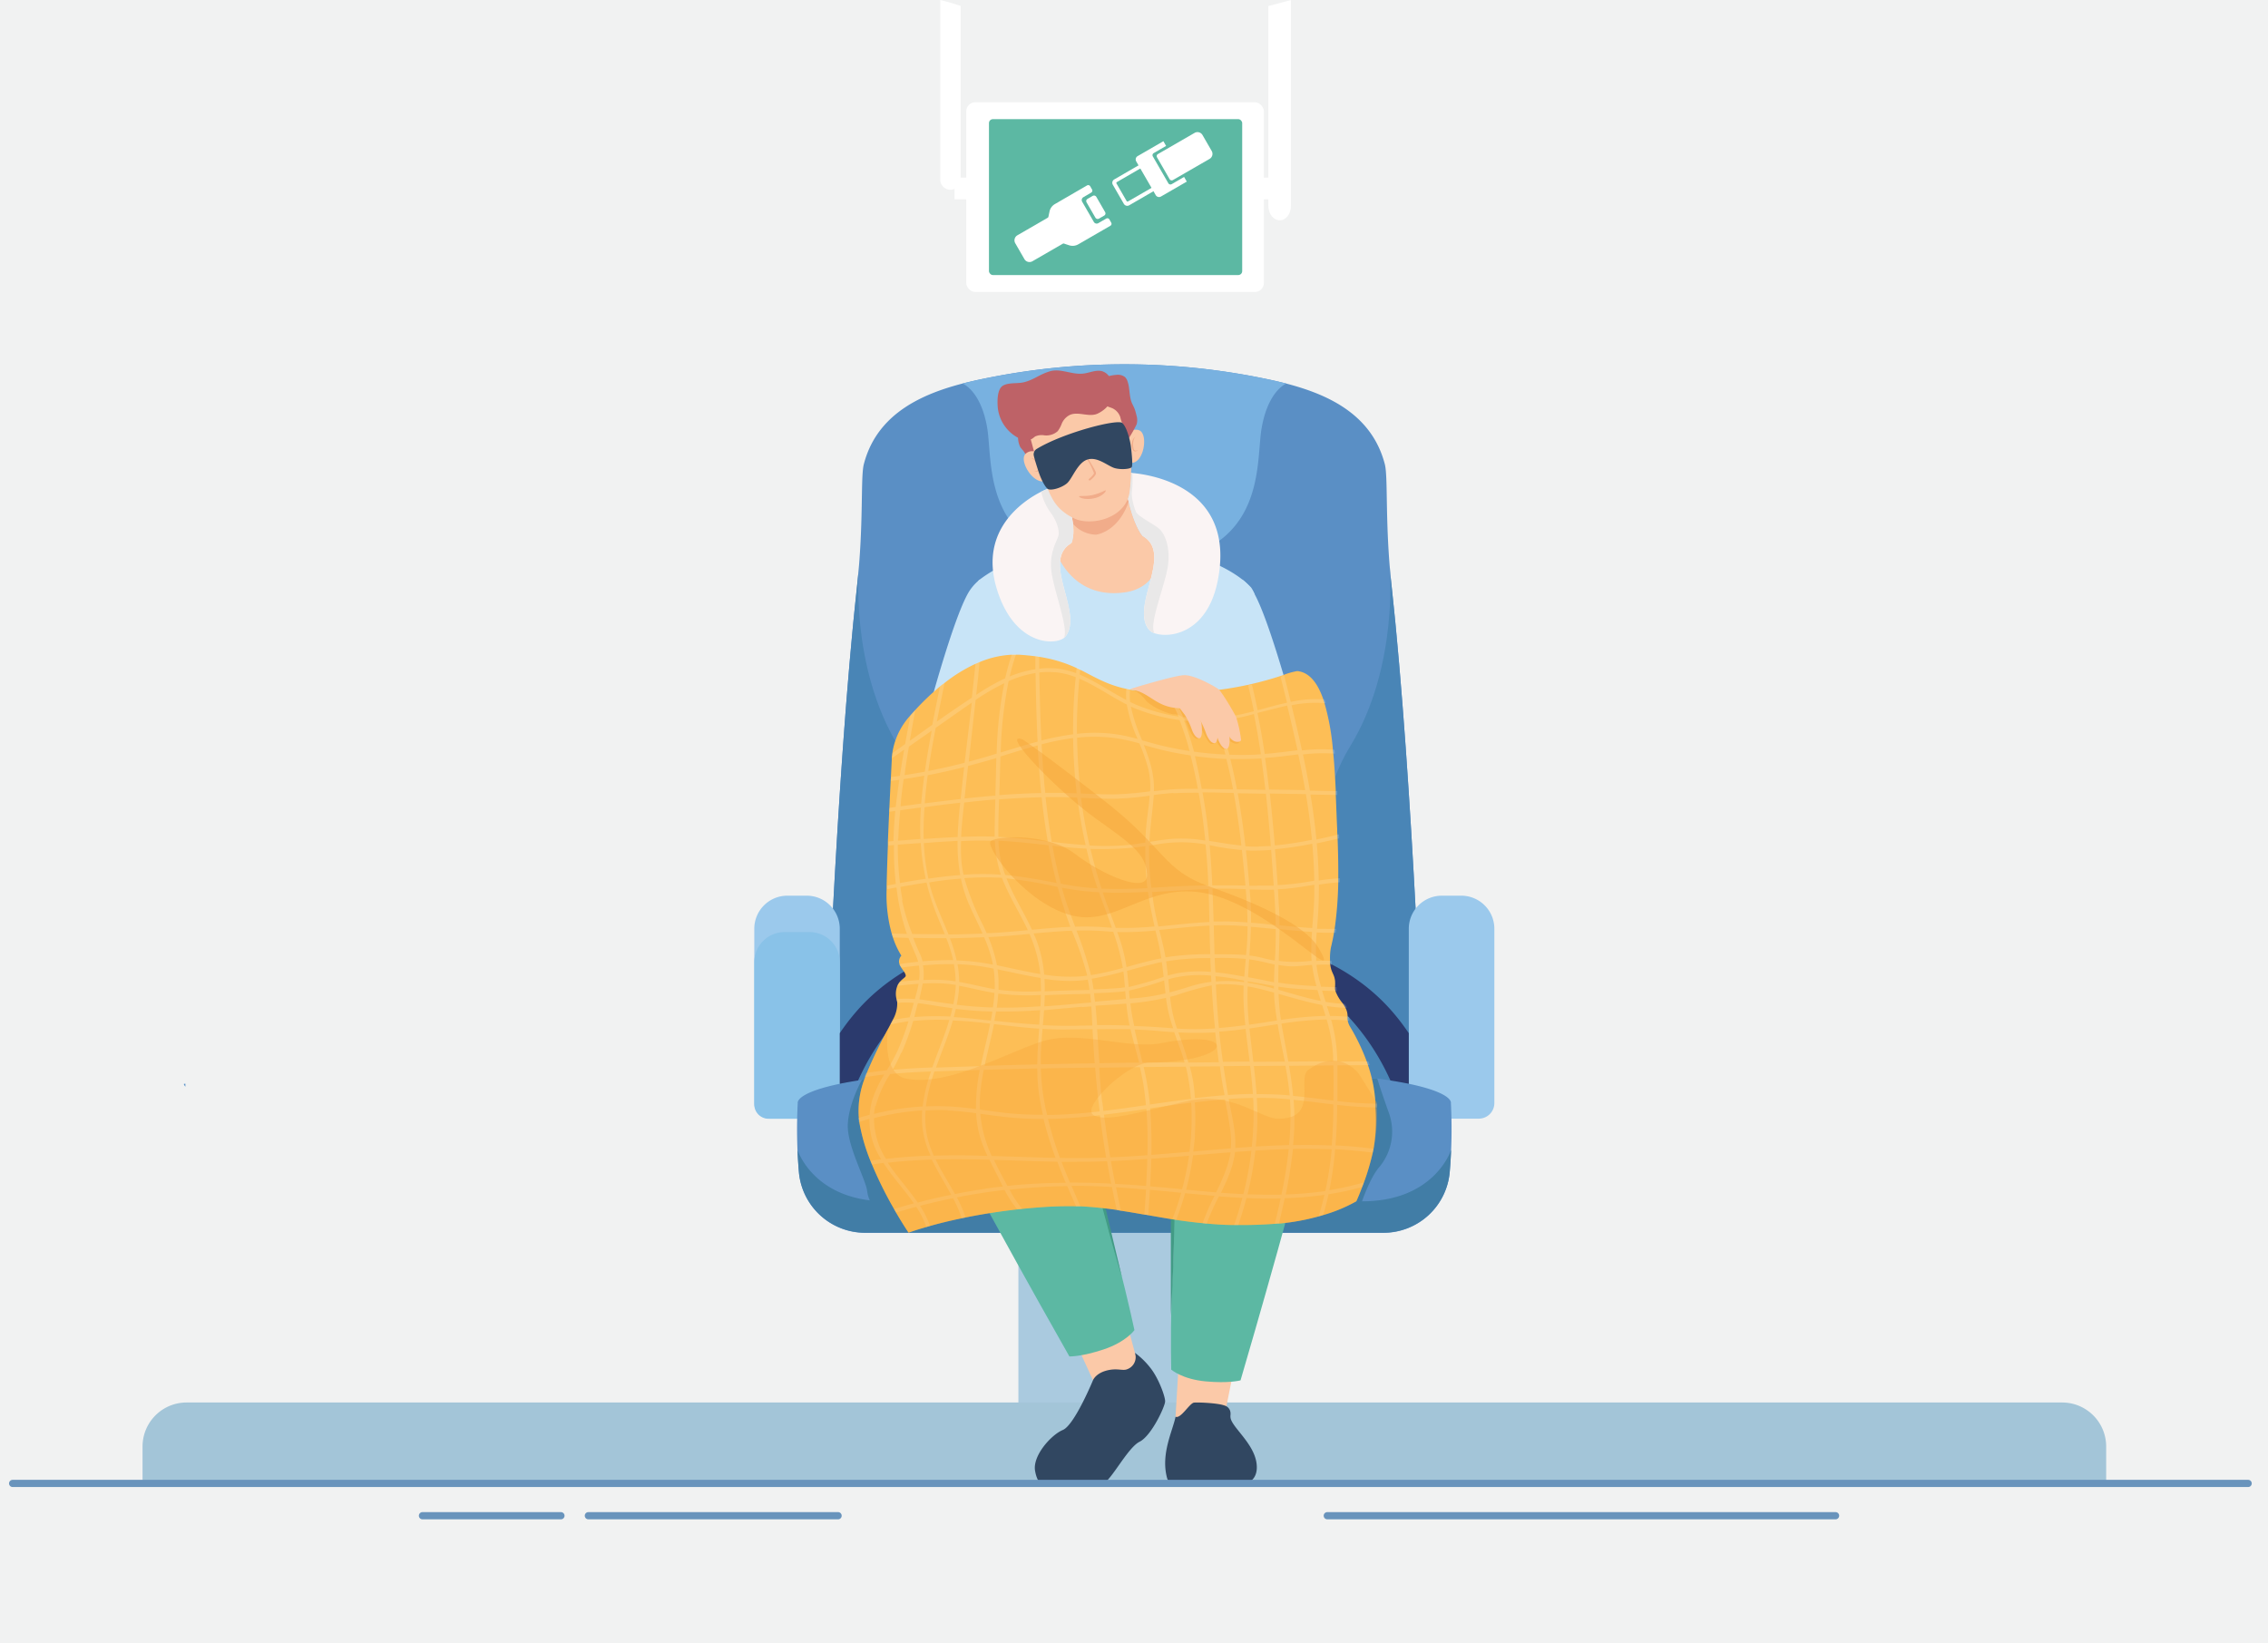 <svg xmlns="http://www.w3.org/2000/svg" viewBox="0 0 628 455"><defs><style>.cls-1{fill:#f1f2f2;}.cls-2{fill:#aacadf;}.cls-3{fill:#a3c5d8;}.cls-4{fill:#5a8fc5;}.cls-5{fill:#4985b6;}.cls-6{fill:#9bc9ec;}.cls-7{fill:#89c2e8;}.cls-8{fill:#417da6;}.cls-9{fill:#78b1e0;}.cls-10{fill:#fbc9a8;}.cls-11{fill:#314761;}.cls-12{fill:#506480;}.cls-13{fill:#5cb8a3;}.cls-14{fill:#f1ac8a;}.cls-15{fill:#c8e4f7;}.cls-16,.cls-26{fill:#fff;}.cls-17{fill:#9da8ba;}.cls-18{fill:#429b85;}.cls-19{fill:#2b3a6d;}.cls-20{fill:#d4d8dd;}.cls-21{fill:#faf4f4;}.cls-22{fill:#e9e8e8;}.cls-23{fill:#be6267;}.cls-24{fill:#fdbe56;}.cls-25,.cls-27{fill:#f4a134;}.cls-25{opacity:0.4;}.cls-26{opacity:0.15;}.cls-27{opacity:0.3;}.cls-28{fill:none;stroke:#6994bc;stroke-linecap:round;stroke-miterlimit:10;stroke-width:2px;}</style></defs><g id="Layer_2" data-name="Layer 2"><g id="Layer_1-2" data-name="Layer 1"><rect class="cls-1" width="628" height="455"/><rect class="cls-2" x="281.99" y="335.13" width="57.82" height="64.41"/><path class="cls-3" d="M51.66,388.33H571a12.19,12.19,0,0,1,12.19,12.19v10.22a0,0,0,0,1,0,0H39.47a0,0,0,0,1,0,0V400.52A12.19,12.19,0,0,1,51.66,388.33Z"/><path class="cls-4" d="M385.29,161.89c-1.83-16.77-.89-29.72-1.84-33.36-4.41-17-21.81-21.5-35.6-24.16a192.38,192.38,0,0,0-73.06,0c-13.79,2.66-31.2,7.2-35.6,24.16-.95,3.64,0,16.59-1.84,33.36-6.06,55.28-8.93,139.6-8.93,139.6H394.21S391.34,217.17,385.29,161.89Z"/><path class="cls-5" d="M262.32,301.49h-33.9s2.87-84.32,8.93-139.6c.2-1.85.36-3.66.5-5.4h0s-2.7,28,11,50.28C261.91,227.94,263.43,275,262.32,301.49Z"/><path class="cls-5" d="M360.31,301.49h33.9s-2.87-84.32-8.92-139.6c-.21-1.85-.37-3.66-.51-5.4h0s2.7,28-11,50.28C360.72,227.94,359.2,275,360.31,301.49Z"/><path class="cls-6" d="M218,248h5.37a9.16,9.16,0,0,1,9.16,9.16v48.27a4.31,4.31,0,0,1-4.31,4.31H213.17a4.31,4.31,0,0,1-4.31-4.31V257.17A9.16,9.16,0,0,1,218,248Z"/><path class="cls-6" d="M399.25,248h5.37a9.16,9.16,0,0,1,9.16,9.16v48.27a4.31,4.31,0,0,1-4.31,4.31H394.4a4.31,4.31,0,0,1-4.31-4.31V257.17A9.16,9.16,0,0,1,399.25,248Z"/><path class="cls-7" d="M217.24,258.08h6.93a8.38,8.38,0,0,1,8.38,8.38v39.36a3.94,3.94,0,0,1-3.94,3.94H212.8a3.94,3.94,0,0,1-3.94-3.94V266.45A8.38,8.38,0,0,1,217.24,258.08Z"/><path class="cls-6" d="M51.31,300.07v.82l-.42-.73Z"/><path class="cls-4" d="M51.31,300.07v.82l-.42-.73Z"/><path class="cls-4" d="M401.75,305.45S405,295.4,311.32,295.4s-90.43,10.05-90.43,10.05a139.71,139.71,0,0,0,.31,19,18.43,18.43,0,0,0,18.36,16.91H383.07a18.43,18.43,0,0,0,18.36-16.91A139.57,139.57,0,0,0,401.75,305.45Z"/><path class="cls-8" d="M238.65,299s-3.77,6.68-3.9,12.57,5,15,5.38,18.31a8.53,8.53,0,0,0,2.69,5.2h9.42s119.23-.54,119.9,0,5-2.44,5-2.44,2.25-6.72,4.94-9.68a15.34,15.34,0,0,0,2.56-14.64c-2-5.54-3.29-9.7-3.29-9.7S267.35,293,238.65,299Z"/><path class="cls-8" d="M377.16,332.63c-20.19,0-49.6-4.85-65.84-4.85s-45.66,4.85-65.85,4.85c-19.55,0-24.36-13.38-24.64-14.22.09,2.12.22,4.12.38,6a18.41,18.41,0,0,0,18.35,16.9H383.07a18.43,18.43,0,0,0,18.36-16.9c.16-1.9.29-3.9.37-6C401.52,319.25,396.71,332.63,377.16,332.63Z"/><path class="cls-9" d="M356.18,106.21s-5,1.87-6.83,12.27,2.17,38-38,38-36.24-27.59-38-38-6.82-12.27-6.82-12.27c2.83-.74,5.65-1.32,8.33-1.84a192.38,192.38,0,0,1,73.06,0C350.53,104.89,353.35,105.47,356.18,106.21Z"/><path class="cls-10" d="M342.81,373.26,339,392.31s-7.41,3.27-13.5,0l1.32-22.11"/><path class="cls-11" d="M325.14,410.74h19.78s3.7-.65,3-5.67c-.79-5.5-6.82-9.91-7.19-12.51a2.81,2.81,0,0,1,0-.82v-.28a2.28,2.28,0,0,0-1.71-2.31c-1.89-.68-7.15-.9-8.38-.79s-3.67,4.55-5.13,3.92c-.86,4.08-4.16,10.36-2.34,17A2,2,0,0,0,325.14,410.74Z"/><path class="cls-10" d="M295.36,366.23l8.07,17.66s6.94.11,12.11-4.5l-5.33-19.84"/><path class="cls-12" d="M362.23,289.94s-1.75,8.69-16.38,9.77a59.68,59.68,0,0,1-10.5-.4c-.61,2.36-2.3,4.61-6.6,4.34-4.48-.27-9.69-2.62-13.58-4.74a12.05,12.05,0,0,0-11.5,0c-3.89,2.12-9.12,4.47-13.59,4.74a8,8,0,0,1-2.9-.28,5.26,5.26,0,0,1-3.7-4.06,59.52,59.52,0,0,1-10.48.4c-14.63-1.08-16.38-9.77-16.38-9.77.69-14.91,19.88-34.82,19.88-34.82,5.36-5.57,25-5.41,32.92-5.11,7.88-.3,27.56-.46,32.92,5.11C342.34,255.12,361.54,275,362.23,289.94Z"/><path class="cls-13" d="M314.12,368.29s-2.29,3.27-8.57,5.36c-6.05,2-9.22,1.93-9.44,1.93-3.13-5.51-12-21.2-21.33-38.24-7.31-13.36-14.9-27.55-20.22-38.31-11.32-22.91,10.06-40.78,10.06-40.78,17.79-5.26,21.8,10.62,27.88,26.48,3.36,8.78,11.82,46.8,15.38,58.69C310.5,352.14,313,363.07,314.12,368.29Z"/><path class="cls-13" d="M324.3,379.22s3,2.66,9.57,3.27c6.35.58,9.42-.24,9.63-.29,3.18-10.84,16.74-57.43,22.91-84,5.77-24.89-19.13-37.39-19.13-37.39-18.53-1-18.79,15.33-21.08,32.16-1.26,9.32-.78,48.26-1.53,60.65C324.12,362.68,324.21,373.88,324.3,379.22Z"/><path class="cls-10" d="M329.8,154.07a25.77,25.77,0,0,1-22.13,13.62,28,28,0,0,1-22.55-13.61s9-2.52,11.54-4.16c.59-.38.55-2.62.33-5-.28-3.07-.87-6.39-.87-6.39l15.41-4.24s.36,2,1,4.62c.83,3.29,2.16,7.48,3.84,9.44a36.54,36.54,0,0,0,4.94,2.76A58.83,58.83,0,0,0,329.8,154.07Z"/><path class="cls-14" d="M312.54,138.89c-3,8.58-9.07,9.15-9.07,9.15A8.67,8.67,0,0,1,297,144.9c-.28-3.07-.87-6.39-.87-6.39l15.41-4.24S311.89,136.3,312.54,138.89Z"/><path class="cls-15" d="M344.37,255.46c-13.8,0-31.23,3.43-42.51.73-10.64,1.73-17.35-.08-23.22-.33-6.09,2.49-1.56-23.42-2.21-32.61q-.07-1-.15-2.13c-.32-4.25-.75-9.34-1.22-14.75-.5-5.89-1.06-12.17-1.62-18.16-1.11-12-2.17-23-2.6-27.35l.47-.41a36.1,36.1,0,0,1,10-5.31l.19-.06.31-.11.23-.08.17-.06.13,0,.08,0c3.18-1,6.59-2.1,9.64-2.94,0,0,4,14,19,12.18,11.26-1.33,10.32-12.93,10.32-12.93s5.35,1.33,12,3.75a.31.31,0,0,1,.11,0l1.76.66c2.72,1.11,7.84,3.52,11.21,7.16a10.18,10.18,0,0,1,.89,1.68c-.27,4-1.58,11.6-2.24,21.63-.54,8.38-1.11,17.38-1.53,24.56-.05.86-.1,1.69-.14,2.49-.09,1.56,0,3.31-.16,5.19C341.94,235.47,347.87,248.8,344.37,255.46Z"/><path class="cls-10" d="M355.58,189.89s3.11,13.6,6.43,24.1c1.95,6.16-12.42,20.43-16.91,9.18a109,109,0,0,1-5.58-19.38S354.05,191.56,355.58,189.89Z"/><path class="cls-15" d="M255.92,201.19s4.61,6.05,18.51,6.66c1,0,5,.54,7.42.06,3.24-6.26,6-18.76,8.23-29.27-2.54-8.19-17.45-14.92-18.77-18.18-.16.13-.32.26-.47.4a13.24,13.24,0,0,0-2.93,3.65C263.21,173.15,255.92,201.19,255.92,201.19Z"/><path class="cls-15" d="M359.4,201.19s-4.61,6.05-18.51,6.66c-1,0-5,.54-7.42.06-3.24-6.26-6.05-18.76-8.23-29.27,2.54-8.19,17.45-14.92,18.76-18.18.16.13.33.26.48.4a13,13,0,0,1,2.92,3.65C352.11,173.15,359.4,201.19,359.4,201.19Z"/><path class="cls-16" d="M262.45,182c.16-.52.3-1.08.43-1.71C262.73,180.9,262.6,181.47,262.45,182Z"/><path class="cls-17" d="M332.24,210.71s.57,8.55-9.73,12.42-22.57,3.51-29.21,8-9.9,13.44-9.9,13.44S290.48,236,301.26,234,331.42,228.12,332.24,210.71Z"/><path class="cls-18" d="M286.6,271.68a34.56,34.56,0,0,1,1.73,3.26c1,2.12,2.36,5.19,3.76,9,.71,1.88,1.45,3.93,2.18,6.12s1.52,4.48,2.23,6.89c1.48,4.81,2.86,10,4.2,15.18s2.53,10.41,3.72,15.29,2.25,9.44,3.18,13.35l3.1,13s-1.58-5.12-3.7-12.87c-1-3.88-2.28-8.4-3.49-13.27l-3.85-15.25c-1.29-5.2-2.61-10.38-4-15.18s-2.77-9.29-4.08-13.08-2.48-6.93-3.4-9.08S286.6,271.68,286.6,271.68Z"/><path class="cls-18" d="M328.89,278.88s-.34,1.3-.73,3.61-.83,5.62-1.23,9.61-.71,8.66-1,13.67-.4,10.35-.46,15.7-.18,10.71-.26,15.73-.24,9.7-.36,13.72c-.28,8-.65,13.37-.65,13.37s0-5.35,0-13.38c0-4,0-8.71,0-13.72s.08-10.38.12-15.74.27-10.72.6-15.74c.15-2.51.38-4.93.6-7.22s.46-4.46.72-6.46c.5-4,1.12-7.29,1.61-9.58S328.89,278.88,328.89,278.88Z"/><path class="cls-19" d="M310.71,258.08v1.74s-52.79-5.6-73.1,39.34c-1.89.3-3.58.61-5.08.91v-14a60.73,60.73,0,0,1,4.14-5.47c12.22-14.44,30.47-20.47,49.28-22.51C293.78,257.23,310.71,258.08,310.71,258.08Z"/><path class="cls-19" d="M311.9,258.08v1.74s52.79-5.6,73.1,39.34c1.89.3,3.58.61,5.08.91v-14a62.4,62.4,0,0,0-4.13-5.47c-12.22-14.44-30.48-20.47-49.29-22.51C328.83,257.23,311.9,258.08,311.9,258.08Z"/><rect class="cls-20" x="304.58" y="257.46" width="13.46" height="2.67" rx="0.56"/><path class="cls-21" d="M295,176.27a2.1,2.1,0,0,1-.49.44c-3,2.1-13.91,1.64-18.55-13.8-4.89-16.3,7.55-24.34,12.33-26.76,1.1-.55,1.79-.81,1.79-.81s5.67,2.43,6.74,7.89c1,5.11-.16,7.16-.16,7.16C288.11,155.37,300.2,169.68,295,176.27Z"/><path class="cls-22" d="M295,176.27a2.1,2.1,0,0,1-.49.44c1.61-2.25-2.7-13-3.38-18.54s1.82-8.67,2-10.13-.6-4.07-2.41-6.36a16.34,16.34,0,0,1-2.44-5.53c1.1-.55,1.79-.81,1.79-.81s5.67,2.43,6.74,7.89c1,5.11-.16,7.16-.16,7.16C288.11,155.37,300.2,169.68,295,176.27Z"/><path class="cls-21" d="M337.14,161c-2.95,14.42-13.32,15.8-17.5,14.32a3.35,3.35,0,0,1-1.53-1c-5.19-6.59,6.89-20.91-1.67-25.88,0,0-2.27-2.24-4.12-10.42,1.18-5.45.61-7.05.61-7.05l.59,0C317.72,131.33,342.58,134.4,337.14,161Z"/><path class="cls-22" d="M323.29,157.29c-.94,5.38-5.15,15.49-3.65,18a3.35,3.35,0,0,1-1.53-1c-5.19-6.59,6.89-20.91-1.67-25.88,0,0-2.27-2.24-4.12-10.42,1.18-5.45.61-7.05.61-7.05l.59,0a26.63,26.63,0,0,1-.07,5c-.31,1.61.53,4.4,1.06,5.71s4.61,3.23,6.37,4.68S324.24,151.91,323.29,157.29Z"/><path class="cls-23" d="M282,120.1a5.87,5.87,0,0,0,.49,3.65c.31.5.76.89,1.08,1.37a5.46,5.46,0,0,0,.73,1,3,3,0,0,0,1.22.55.33.33,0,0,0,.29,0,.46.46,0,0,0,.12-.23c.2-.77.89-1.46.71-2.23a14.56,14.56,0,0,0-.3-2.68c-.89-1.18-1.42-1.19-2.46-2.23"/><path class="cls-10" d="M313.13,114.57a39.66,39.66,0,0,1,.28,6.35c-.16,3.53,0,10.67-.64,15.32-1,7.31-10.7,9.59-15.45,7.25-6.11-3-6.55-7.18-8.54-11.22s-2.61-8.72-4.53-14.45c-1.46-4.36,1.86-11.84,11.19-13.23C304,103.31,312.22,106.64,313.13,114.57Z"/><path class="cls-10" d="M288.86,127.15a3.53,3.53,0,0,0-2.19-2.08,2.65,2.65,0,0,0-2.79.69c-1.68,2,2.21,8.23,5.27,7.46C290.93,132.77,289.64,129,288.86,127.15Z"/><path class="cls-14" d="M285.61,126.87a.93.93,0,0,1,.23,0,2,2,0,0,1,.57.28,2.77,2.77,0,0,1,.64.64,3.66,3.66,0,0,1,.48.92,3,3,0,0,1,.21,1,1.08,1.08,0,0,1-.11.5.66.66,0,0,1-.35.33,1,1,0,0,1-.65,0,1,1,0,0,1-.22-.08h.23a1,1,0,0,0,.55-.12.61.61,0,0,0,.24-.64,4.1,4.1,0,0,0-.24-.91,4.17,4.17,0,0,0-.92-1.51A2.34,2.34,0,0,0,285.61,126.87Z"/><path class="cls-10" d="M311.53,122.45a3.57,3.57,0,0,1,1.18-2.79,2.67,2.67,0,0,1,2.84-.47c2.34,1.17,1.25,8.43-1.87,8.94C311.87,128.42,311.56,124.49,311.53,122.45Z"/><path class="cls-14" d="M314.4,120.89a2.5,2.5,0,0,0-.42.71,4.35,4.35,0,0,0-.23,1.76,3.7,3.7,0,0,0,.14.92c.08.28.25.48.47.5a1,1,0,0,0,.56-.11,1,1,0,0,0,.2-.1.84.84,0,0,1-.17.16,1,1,0,0,1-.6.25.66.66,0,0,1-.45-.16,1.07,1.07,0,0,1-.31-.42,3.26,3.26,0,0,1-.21-1,3.88,3.88,0,0,1,.08-1,2.59,2.59,0,0,1,.33-.84,2.22,2.22,0,0,1,.41-.49A.79.79,0,0,1,314.4,120.89Z"/><path class="cls-23" d="M305,109.08a3.21,3.21,0,0,0,1.63,3.42c.42.21.9.33,1.34.52a4.14,4.14,0,0,1,2.24,2.5,8.06,8.06,0,0,0,.51,1.6,19.8,19.8,0,0,1,.93,1.84,11.7,11.7,0,0,1,.87,2.44,37.3,37.3,0,0,0,2.2-3.89,4.29,4.29,0,0,0-.05-2.53,13,13,0,0,0-.52-1.82c-.23-.59-.56-1.13-.79-1.71-.73-1.85-.49-4-1.14-5.82a2.89,2.89,0,0,0-.71-1.22,3.22,3.22,0,0,0-2.43-.61,10,10,0,0,0-2.48.48"/><path class="cls-14" d="M301.76,133a.21.21,0,0,0,.13,0c.37-.31,1.59-1.34,1.58-2s-1.89-3.49-2.44-4.38c-.08-.13-.18-.27-.26-.22s-.07.19,0,.32a21.62,21.62,0,0,1,2.14,4.28c0,.3-.71,1.07-1.38,1.61a.27.27,0,0,0,0,.39A.27.27,0,0,0,301.76,133Z"/><path class="cls-14" d="M306,135.78a15.2,15.2,0,0,1-3.55,1.31c-1.71.36-3.52.18-3.63.32-.23.29,1.6,1.18,4.34.51C305.53,137.35,306.63,135.66,306,135.78Z"/><path class="cls-24" d="M380.33,318.11c-.08.34-.15.7-.23,1.05a66.56,66.56,0,0,1-2.44,8.26c-.15.42-.32.84-.49,1.26-.48,1.28-1,2.6-1.61,3.94a42.13,42.13,0,0,1-9.16,3.81c-.4.13-.82.25-1.24.36a61,61,0,0,1-11,2l-.46,0-.67.06c-3.64.27-7,.37-10.13.34h-1.14c-2.68,0-5.2-.19-7.6-.4-.38,0-.75-.06-1.12-.11-2.57-.24-5-.56-7.36-.91-.37-.07-.73-.12-1.08-.17-2.28-.36-4.49-.75-6.68-1.13l-.23-.05-.71-.11-.12,0c-2.17-.38-4.32-.76-6.49-1.08L309.2,335c-3.23-.46-6.54-.81-10.07-1l-1.19,0c-2.49-.06-5.1,0-7.86.14-2.45.15-4.79.35-7.06.58-.44.06-.88.1-1.32.14-5.39.61-10.22,1.41-14.33,2.24l-1.05.22c-3.51.73-6.46,1.47-8.79,2.13l-1,.29c-3.21.91-4.95,1.57-4.95,1.57s-1.47-2.15-3.45-5.54l-.56-1a107.85,107.85,0,0,1-6.13-12.36l-.42-1a51.77,51.77,0,0,1-3.08-10.7,1.16,1.16,0,0,1,0-.18c0-.28-.08-.56-.12-.82,0,0,0-.06,0-.09a24.65,24.65,0,0,1,1.74-11.34c.14-.38.29-.77.44-1.16A134.22,134.22,0,0,1,246,284.69l.49-.92.66-1.25c.11-.23.22-.44.34-.67a9.08,9.08,0,0,0,.95-4.17,2,2,0,0,0,0-.22c-.08-.29-.15-.57-.2-.83a6,6,0,0,1,.24-3.67,2.11,2.11,0,0,1,.16-.34,1.59,1.59,0,0,1,.13-.22,1.3,1.3,0,0,1,.17-.26,2,2,0,0,1,.25-.31l0,0h0c.75-.87,1.6-1.25,1.6-1.65,0-.66-.65-1.33-1.22-2.23-.08-.12-.15-.25-.23-.38s-.18-.32-.26-.49l0-.12a2,2,0,0,1-.15-.77,2.45,2.45,0,0,1,.65-1.58,23,23,0,0,1-2.32-5c-.13-.34-.23-.71-.34-1.08a39.76,39.76,0,0,1-1.42-12.21v0l0-1.06c.08-3.54.21-7.33.35-11.11,0-.36,0-.72,0-1.09.12-2.78.23-5.55.36-8.21,0-.37,0-.73.05-1.09.13-2.64.24-5.14.36-7.44,0-.37.05-.73.07-1.08.08-1.8.17-3.44.24-4.88,0-.13,0-.26,0-.38s0-.48.06-.72a5.74,5.74,0,0,1,.09-.71,19.68,19.68,0,0,1,4.55-9.95l.35-.4c.43-.49.88-1,1.36-1.51a68.49,68.49,0,0,1,6.82-6.53c.42-.35.86-.7,1.3-1a42.9,42.9,0,0,1,8.53-5.3l.16-.07,1-.42a25.93,25.93,0,0,1,8.92-2.08l1.15,0c.37,0,.73,0,1.09,0,1.54.1,2.95.24,4.25.41.37,0,.74.1,1.08.15a38.22,38.22,0,0,1,10.38,3.08l1,.48c4.07,2,7.31,4.13,12.77,5.31l1,.21c1.18.21,2.46.38,3.86.5q3,.25,5.91.33l1.29,0c3.26,0,6.32-.07,9.16-.29.38,0,.76-.06,1.13-.09h0a93.32,93.32,0,0,0,11.08-1.69c.36-.06.7-.15,1.05-.23,3.21-.73,5.87-1.51,7.93-2.17l1-.33a20.15,20.15,0,0,1,4-1.15c3.37.32,5.64,3.31,7.2,7.76,0,0,0,0,0,.06.12.33.24.68.33,1a66,66,0,0,1,2.34,12.88c0,.36.08.72.11,1.09.33,3.43.53,7,.69,10.36,0,.37,0,.74,0,1.09.15,3.5.26,6.83.4,9.71,0,.4,0,.8.05,1.2s0,.73.05,1.1c.11,2.89.19,5.86.19,8.8,0,.76,0,1.51,0,2.26,0,.34,0,.65,0,1v.11a103.17,103.17,0,0,1-1,12.92c0,.11,0,.21-.05.32s-.09.52-.13.77c-.18,1.07-.38,2.1-.62,3.06a.19.19,0,0,1,0,.08c-.06.29-.14.58-.21.86a15.47,15.47,0,0,0-.26,3.78,4.67,4.67,0,0,0,0,.52v.08c0,.18,0,.34.05.5a9.11,9.11,0,0,0,.26,1.25c.5,1.51.83,1.58,1.07,3.15a13.5,13.5,0,0,1,0,1.8,5.25,5.25,0,0,0,0,.56,1.59,1.59,0,0,0,.06.3,1.42,1.42,0,0,0,.05.22,11.69,11.69,0,0,0,2.11,3.52l0,.05c.11.16.23.32.33.48s.22.38.31.56a4.46,4.46,0,0,1,.37.87,4.39,4.39,0,0,1,.22,1.65v.25c0,.13,0,.27,0,.4a2,2,0,0,0,.07.42,4.92,4.92,0,0,0,.63,1.66,57.44,57.44,0,0,1,4.6,9.58.06.06,0,0,1,0,0c.12.28.21.56.3.84l.06.2a39.15,39.15,0,0,1,2.07,10.41c0,.08,0,.18,0,.28a1,1,0,0,1,0,.18,3.19,3.19,0,0,1,0,.54c0,.1,0,.21,0,.32A47,47,0,0,1,380.33,318.11Z"/><path class="cls-25" d="M313.72,191a9,9,0,0,1,3.34,2.62c.94,1.53,5.31,3.77,7.76,4.15h.54a3.56,3.56,0,0,1,3.1,2.3s.16.35.17.36a14.35,14.35,0,0,0,1.71,3.38c.78.94,1.43.89,1.66.47a18.32,18.32,0,0,0,.4-3s1,2.06,1.55,3,.81,1.43,1.37,1.66,1.23-.2,1.45-1.12a4.33,4.33,0,0,0,1,1.84c.74.67,1,.89,1.34.89s.58-.65.58-.65l.39-2.13a4.58,4.58,0,0,0,1.52,1,2,2,0,0,0,1.46,0,6.2,6.2,0,0,0,.11-1.26l-5-6.05-8.87-5.74S320.12,190.67,313.72,191Z"/><path class="cls-26" d="M367.33,282.27a42.46,42.46,0,0,1,1.81,10.13c0,.48,0,1,0,1.45l-12.41.08c-.6-3.48-1.29-7-1.91-10.5v0A95.68,95.68,0,0,1,367.33,282.27ZM348,304c2.07,0,4.16,0,6.26.16,1,.07,1.95.14,2.92.23.07,1,.13,1.93.15,2.88a86.16,86.16,0,0,1-.39,9.79c-3.07.09-6.15.22-9.22.4.14-1.39.25-2.78.33-4.18A79.75,79.75,0,0,0,348,304Zm8.8-.72c-3-.26-5.92-.34-8.87-.33-.18-2.61-.44-5.19-.74-7.79h.56l8.18-.07c.5,2.72.91,5.46,1.17,8.22Zm-16.58,1c2.26-.15,4.51-.25,6.77-.28.09,1.44.13,2.89.13,4.34a90.64,90.64,0,0,1-.5,9.19l-4.59.33C342.28,313.28,341,308.7,340.21,304.26Zm-21.73,2.6c3.78-.56,7.56-1.1,11.35-1.58,0,.43.06.88.07,1.31a75.29,75.29,0,0,1-.54,12.29c-3.52.31-7.05.62-10.57.87A128.85,128.85,0,0,0,318.48,306.86Zm11-11.57,8.29-.06c.14,1,.25,2,.42,3,.25,1.68.57,3.35.89,5-2.75.21-5.48.49-8.22.81-.11-1.56-.26-3.12-.5-4.67A40.56,40.56,0,0,0,329.44,295.29Zm-73.88-28a77.92,77.92,0,0,1,8.51-.35,26.17,26.17,0,0,1,.47,4.05c0,.25,0,.49,0,.72-1.08-.17-2.16-.3-3.26-.37a53.09,53.09,0,0,0-5.64,0A14.21,14.21,0,0,0,255.56,267.25ZM338.62,294q-.53-3.67-.93-7.37l-.09-1c2.42-.15,4.84-.41,7.31-.75.32,3,.73,6,1.11,9.05Zm7.54,1.12c.31,2.59.58,5.18.76,7.79-2.29,0-4.59.13-6.88.29q-.69-4-1.26-8ZM317.6,245c0,.31.09.61.13.91-4.24.21-8.49.33-12.72.14-1.16-3.63-2.19-7.3-3.06-11a92.15,92.15,0,0,0,15.19-.74A86.8,86.8,0,0,0,317.6,245Zm21.14,10.15c-.9,0-1.8,0-2.69,0q-.14-4.54-.33-9.08c1.71,0,3.42-.05,5.13,0,1.37,0,2.72.08,4.09.13.27,3.07.46,6.14.49,9.22Q342.1,255.14,338.74,255.12Zm6.7,1.36c0,1.88-.06,3.76-.21,5.64-.07.77-.13,1.53-.21,2.3-2.39-.22-4.81-.21-7.23-.22H336.3c-.08-2.66-.15-5.32-.22-8,.88,0,1.77-.06,2.66-.05C341,256.2,343.21,256.31,345.44,256.48Zm-9.76-11.33c-.17-3.73-.4-7.45-.73-11.17a64.68,64.68,0,0,0,8.92,1.34c.37,3.28.68,6.56,1,9.85Q340.25,245.1,335.68,245.15ZM276,279c.18-1.28.32-2.57.41-3.86l.28,0a66,66,0,0,0,11.51.35c0,1-.05,2.08-.1,3.13C284.11,278.91,280.07,279.05,276,279Zm12,.71c-.06,1.34-.16,2.68-.25,4-4.15-.24-8.27-.62-12.42-1.07.18-.86.33-1.72.47-2.58C280,280.12,284,280,288.08,279.69ZM320.51,260c.44,1.79.78,3.56,1.05,5.34-3.26.63-6.44,1.55-9.64,2.43a44.52,44.52,0,0,0-1.57-6.82c-.31-1-.66-1.93-1-2.88a89.31,89.31,0,0,0,10.59-.43Zm-1.56-13c5.22-.28,10.45-.65,15.69-.81.05,1.51.1,3,.14,4.54s.06,3,.1,4.56c-4.71.22-9.43.8-14.13,1.24-.29-1.16-.56-2.34-.81-3.52C319.52,250.93,319.21,248.93,319,246.91Zm2.77,19.47c.19,1.33.34,2.68.49,4a92.5,92.5,0,0,1-9.68,2.83c-.13-1.51-.28-3-.47-4.48,2.49-.68,5-1.38,7.48-1.95C320.26,266.62,321,266.51,321.72,266.38Zm-32.43,9.09c1.42-.06,2.84-.13,4.26-.17,2.76-.1,5.54-.14,8.3-.22.1.79.18,1.6.24,2.4-4.31.37-8.61.78-12.93,1.08C289.23,277.54,289.27,276.51,289.29,275.47Zm-.08-4.52a50.13,50.13,0,0,0,7,.57,38,38,0,0,0,5-.35c.18.94.35,1.88.46,2.84-2.72.07-5.45.12-8.17.21l-4.24.18C289.31,273.23,289.28,272.09,289.21,271Zm10.42,7.82c.84-.08,1.7-.14,2.55-.2.13,1.77.2,3.54.28,5.3-1.38,0-2.77,0-4.16.05-3.21.07-6.37,0-9.54-.16.12-1.37.24-2.75.34-4.13C292.61,279.38,296.12,279.07,299.63,278.77ZM302.3,271a82.79,82.79,0,0,0,8.76-2c.08.58.15,1.16.2,1.74.09.88.15,1.75.23,2.63-.39.05-.78.12-1.17.16-2.5.22-5,.34-7.52.42C302.67,273,302.5,272,302.3,271Zm8.6-3a76.44,76.44,0,0,1-8.82,2,96.19,96.19,0,0,0-4-12.33,71,71,0,0,1,8.25.2c.64.05,1.29.1,1.92.13A61.22,61.22,0,0,1,310.9,268Zm-4.55-11.22a75.69,75.69,0,0,0-8.65-.19c-1.3-3.44-2.6-6.9-3.57-10.44a3.59,3.59,0,0,1-.08-.35,75.28,75.28,0,0,0,10.26,1.27c1.15,3.28,2.43,6.53,3.58,9.81C307.38,256.86,306.87,256.83,306.35,256.78Zm-10.24-.91c.08.26.18.52.28.76-3.55.15-7.09.48-10.64.8-1.38-3-3-5.82-4.51-8.73a56.13,56.13,0,0,1-2.53-5.48,123.58,123.58,0,0,1,14.15,2.37C293.8,249.05,294.87,252.5,296.11,255.87Zm.67,1.83a87.86,87.86,0,0,1,4.28,12.44l-1.4.17a44.23,44.23,0,0,1-10.54-.46,35,35,0,0,0-2.17-9.63c-.23-.59-.5-1.17-.75-1.76C289.73,258.14,293.25,257.84,296.78,257.7Zm-8.6,13.74c0,1,.06,2,.07,3a65,65,0,0,1-11.76-.39c0-.88,0-1.77,0-2.66a26.56,26.56,0,0,0-.29-3c4,.82,7.92,1.75,11.92,2.39C288.14,271,288.17,271.22,288.18,271.44Zm.12,18.43c.1-1.67.23-3.33.38-5,2,.13,4,.2,6,.19l7.85-.11c0,.67.07,1.33.1,2,.13,2.5.3,5,.5,7.46-5,.09-9.94.17-14.92.29C288.17,293.09,288.2,291.48,288.3,289.87ZM302.93,275c2.47-.07,4.93-.18,7.39-.41.42,0,.84-.09,1.26-.16.05.73.11,1.46.18,2.18l-8.57.74C303.11,276.6,303,275.82,302.93,275Zm8.94,2.84a55.77,55.77,0,0,0,.91,6.12q-4.51-.15-9-.13c-.13-1.8-.26-3.58-.43-5.37C306.14,278.29,309,278.12,311.87,277.87Zm.77-3.13,0-.44a86.12,86.12,0,0,0,9.71-2.8c.13,1.19.25,2.38.37,3.58a52.52,52.52,0,0,1-6.71,1.17c-1.06.11-2.11.19-3.18.29C312.75,276,312.68,275.34,312.64,274.74ZM321,257.49c4.63-.44,9.25-1,13.9-1.21.06,2.64.12,5.28.21,7.92a83.24,83.24,0,0,0-10.82.64l-1.56.23C322.28,262.52,321.63,260,321,257.49Zm12.1,7.8,2.05,0c0,1.27.09,2.54.14,3.81a35.55,35.55,0,0,0-8.92.31c-1,.18-2,.43-3,.7-.09-.85-.18-1.7-.28-2.55-.07-.47-.13-.92-.21-1.38A73.59,73.59,0,0,1,333.11,265.29Zm-8.39,5.53a32.82,32.82,0,0,1,10.64-.68c0,.58.05,1.14.08,1.71a32.45,32.45,0,0,0-6,1.32c-1.88.59-3.72,1.14-5.57,1.61-.13-1.2-.24-2.41-.35-3.62Zm10.11-38c-.37-3.87-.86-7.75-1.53-11.6-.1-.61-.2-1.21-.32-1.82,2.59,0,5.18.09,7.77.14h.86c.88,4.82,1.57,9.7,2.13,14.57C340.75,233.84,337.79,233.29,334.83,232.84Zm-.24,12.33c-4.09.06-8.19.2-12.31.46-1.16.07-2.32.14-3.47.19a84,84,0,0,1-.62-10c0-.56,0-1.11,0-1.66.61-.08,1.21-.17,1.82-.27a39.08,39.08,0,0,1,13.81-.07Q334.36,239.46,334.59,245.17Zm-14.9,11.37a89.58,89.58,0,0,1-10.73.39c-1.2-3.27-2.5-6.51-3.6-9.81,1,0,2,.08,3.05.09,3.17,0,6.32-.08,9.46-.24C318.31,250.2,319,253.37,319.69,256.54Zm-17.18-15c.42,1.48.91,3,1.41,4.44a65.8,65.8,0,0,1-8.61-1l-1.56-.29q-1.37-5.21-2.33-10.52l3.33.37q3.08.33,6.08.45C301.35,237.16,301.9,239.34,302.51,241.51Zm-10.64.14c.23.93.47,1.87.7,2.81-4.78-.91-9.45-1.77-14.22-2.21a29.45,29.45,0,0,1-1.83-8.6l0-.87c4.62.23,9.22.74,13.81,1.26C290.77,236.58,291.28,239.12,291.87,241.65Zm-14.22,1.94c1.71,4.25,4.08,8.18,6.15,12.26.28.57.55,1.13.81,1.69-3.48.32-6.95.64-10.42.82l-1,0c-.32-.74-.65-1.49-1-2.22a73.93,73.93,0,0,1-5.16-13,84.81,84.81,0,0,1,9.16-.15c.43,0,.85,0,1.27.07C277.54,243.28,277.6,243.43,277.65,243.59Zm-3.46,15.84c3.62-.17,7.24-.51,10.87-.86a37.16,37.16,0,0,1,3,11.12c-4-.65-8-1.62-12-2.44a40.57,40.57,0,0,0-2.38-7.8Zm1.23,14.45c-3.3-.57-6.53-1.44-9.81-2a29.7,29.7,0,0,0-.47-4.91,53.47,53.47,0,0,1,7.62.77c.79.14,1.58.29,2.36.45A31.11,31.11,0,0,1,275.42,273.88Zm-9.9.25c0-.4.05-.8.06-1.2,3.28.6,6.5,1.47,9.79,2-.09,1.34-.23,2.68-.42,4h-.69c-3.13-.11-6.24-.36-9.34-.73A37.31,37.31,0,0,0,265.52,274.13Zm9.72,9.42c4.18.47,8.36,1,12.51,1.26-.25,3.3-.48,6.6-.52,9.9q-7.29.17-14.59.4c.56-2.69,1.22-5.36,1.83-8C274.73,285.91,275,284.73,275.24,283.55Zm12,12.28a50.25,50.25,0,0,0,.54,7.52c.27,1.78.62,3.56,1,5.31-2.94,0-5.87-.09-8.79-.36s-5.77-.69-8.66-1.09a29.78,29.78,0,0,1,0-3,55.59,55.59,0,0,1,1.08-8Q279.82,296,287.23,295.83Zm1,0,3.59-.08,11.42-.17c.19,2.33.41,4.64.66,7,.18,1.72.38,3.43.6,5.14-3.13.36-6.27.65-9.41.83-1.71.1-3.43.14-5.15.16-.17-.73-.35-1.46-.5-2.2A62.83,62.83,0,0,1,288.2,295.81Zm15.59-10.88c3.07,0,6.13-.05,9.2,0,.74,3.12,1.63,6.18,2.41,9.28-3.68,0-7.37.08-11,.15C304.16,291.23,304,288.08,303.79,284.93Zm9.16-7.15a73.44,73.44,0,0,0,9.87-1.52,39.84,39.84,0,0,0,2,8.43h-.15c-3.57-.31-7.1-.51-10.63-.64C313.6,282,313.22,279.89,313,277.78ZM324,276c.53-.14,1.06-.26,1.59-.41a79.92,79.92,0,0,1,9.92-2.76c.19,3.42.43,6.82.75,10.22.05.57.13,1.13.18,1.7a76.88,76.88,0,0,1-10.52.05l-.22-.61A37.43,37.43,0,0,1,324,276Zm12.36-10.73a76.68,76.68,0,0,1,8.59.24c-.15,1.64-.29,3.27-.41,4.92-1.35-.25-2.7-.48-4-.7s-2.66-.37-4-.52C336.43,267.85,336.38,266.54,336.34,265.22Zm5.83,5.83,2.27.42,0,.42a36.44,36.44,0,0,0-7.81-.17c0-.49-.06-1-.08-1.47C338.41,270.45,340.3,270.73,342.17,271.05Zm-4,1.44a32.8,32.8,0,0,1,6.18.38c-.08,1.67-.1,3.34,0,5,.08,2,.25,4,.46,5.93-2.45.32-4.87.6-7.31.79-.39-4-.66-8-.85-12C337.14,272.56,337.66,272.51,338.19,272.49Zm7.47,9a69.87,69.87,0,0,1-.18-8.43c1.69.29,3.36.68,5,1.11l2.31.62c0,1.09.09,2.17.21,3.25.15,1.5.37,3,.59,4.47l-2.16.34c-1.86.29-3.71.57-5.57.83C345.79,283,345.71,282.21,345.66,281.48Zm7.09-8.53c0,.24,0,.48,0,.72l-1.13-.32a54.92,54.92,0,0,0-6.12-1.3c0-.13,0-.26,0-.38C347.93,272.11,350.34,272.57,352.75,273Zm-7.17-2.37c.09-1.68.2-3.36.31-5,2.46.29,4.73.93,7.05,1.42-.09,1.63-.15,3.28-.17,4.92C350.36,271.49,348,271,345.58,270.58Zm7.57-7.54c0,1-.1,1.93-.16,2.88-1.07-.18-2.17-.42-3.31-.72a26.45,26.45,0,0,0-3.72-.69c.17-2.64.35-5.29.42-7.95,2.29.18,4.58.41,6.87.64C353.26,259.14,353.25,261.09,353.15,263Zm-6.74-7.56c0-2.12,0-4.25-.16-6.38-.07-1-.15-1.92-.22-2.88,2.25.07,4.49.11,6.74.06,0,.44.05.89.08,1.33.2,2.84.34,5.68.39,8.52C351,255.89,348.69,255.66,346.41,255.48Zm1.8-10.28-2.27,0c-.27-3.27-.58-6.55-.95-9.81.5,0,1,.07,1.5.08,1.83,0,3.66-.07,5.48-.2.26,3.3.49,6.6.72,9.91C351.2,245.21,349.72,245.23,348.21,245.2Zm.29-10.84c-1.21,0-2.43,0-3.64-.12-.57-4.91-1.27-9.81-2.14-14.66l7.8.13q.8,7.23,1.36,14.49C350.76,234.28,349.63,234.34,348.5,234.36Zm-6-15.86c-.53-2.82-1.13-5.64-1.83-8.42,2.86.09,5.73,0,8.59-.14.42,2.9.78,5.78,1.12,8.69Zm-1.11,0-1.2,0c-2.47,0-4.95-.1-7.43-.13-.54-3-1.16-6-1.9-9.07q3.92.54,7.88.75c.27,0,.54,0,.81,0C340.27,212.84,340.87,215.65,341.41,218.49Zm-9.73-.15c-2.59,0-5.18,0-7.76.21-1.47.11-2.92.27-4.39.45.18-4.51-1.11-8.63-2.79-12.78,2.25.62,4.49,1.27,6.76,1.75,2.05.45,4.11.81,6.17,1.12C330.45,212.17,331.08,215.28,331.68,218.34Zm-6.77,1.23c2.32-.13,4.64-.16,7-.15.82,4.4,1.42,8.82,1.85,13.26a38.74,38.74,0,0,0-10.27-.39c-1.74.2-3.47.48-5.2.76.23-4.34.87-8.62,1.22-13C321.29,219.88,323.09,219.67,324.91,219.57Zm-7.54,9.56c-.11,1.36-.17,2.73-.22,4.1-2.13.33-4.27.66-6.44.8a72.89,72.89,0,0,1-9,0c-1-4.36-1.79-8.76-2.36-13.19,3.32.14,6.65.3,10,.23a85.53,85.53,0,0,0,9-.83C318.15,223.19,317.6,226.17,317.37,229.13ZM300.61,234c-1.1-.07-2.19-.16-3.29-.27-2-.18-4.06-.41-6.09-.63q-1.07-6.18-1.72-12.4c1.12,0,2.23,0,3.35,0,1.81,0,3.61.07,5.42.14Q299.14,227.41,300.61,234Zm-10.49-1c-4.55-.53-9.1-1.06-13.66-1.29-.08-3.45.06-6.92.19-10.37,3.92-.29,7.84-.5,11.77-.59C288.86,224.78,289.41,228.86,290.12,232.93Zm-13,9.2a66.09,66.09,0,0,0-6.63-.17c-1.22,0-2.45.11-3.68.18a26.7,26.7,0,0,1-.61-4,52.22,52.22,0,0,1-.09-5.31l1.77-.09c2.54-.11,5.06-.07,7.58,0A34.09,34.09,0,0,0,277.12,242.13Zm-1.3-30.24c-.06,2.79-.14,5.59-.2,8.38l-.54,0c-2.67.21-5.33.47-8,.75,0-.27.06-.54.08-.79.29-2.75.59-5.48.9-8.22,2.41-.63,4.82-1.31,7.21-2l.6-.19C275.87,210.51,275.84,211.2,275.82,211.89Zm-.22,9.46q-.11,3.84-.18,7.66c0,.87,0,1.73,0,2.58-1.48-.05-3-.09-4.45-.07s-3.22.07-4.84.14c.15-3.18.5-6.35.84-9.51Q271.29,221.7,275.6,221.35Zm-9.08-5c-.17,1.61-.35,3.22-.54,4.82-3.31.37-6.63.78-9.93,1.2.2-2.6.48-5.19.84-7.79,3.38-.65,6.75-1.41,10.08-2.26Zm-.65,5.91c-.34,3.16-.61,6.31-.7,9.43-3.13.14-6.27.33-9.4.55-.05-1.34-.06-2.67,0-4,0-1.59.11-3.18.22-4.78C259.26,223,262.56,222.64,265.87,222.27Zm-.72,10.56a48.6,48.6,0,0,0,.74,9.4c-2.95.22-5.89.57-8.82,1a58.1,58.1,0,0,1-1.26-9.84C258.92,233.17,262,233,265.15,232.83Zm.94,10.44a35.75,35.75,0,0,0,2.13,6.84c1.21,2.8,2.6,5.53,3.85,8.32q-4.72.21-9.43.25c-1.72-4.32-3.74-8.52-5-13-.13-.46-.25-.92-.35-1.4C260.23,243.83,263.16,243.5,266.09,243.27Zm6.43,16.23a38.36,38.36,0,0,1,2.39,7.31l0,.22-1.88-.34a55.15,55.15,0,0,0-8.14-.81,41.4,41.4,0,0,0-1.67-5.65c-.07-.15-.13-.31-.2-.47C266.21,259.71,269.36,259.64,272.52,259.5Zm-7.84,19.8q3.76.43,7.55.64c.85,0,1.71.07,2.56.09-.13.84-.28,1.67-.44,2.5l-2.42-.26c-2.6-.29-5.22-.55-7.83-.71C264.31,280.8,264.51,280.05,264.68,279.3Zm9.48,4.12-.24,1.22c-.76,3.46-1.64,7-2.35,10.5l-5.24.16c-2.38.09-4.76.16-7.15.24,1.05-3,2.23-5.89,3.24-8.74.5-1.42,1-2.85,1.41-4.3C267.26,282.69,270.71,283,274.16,283.42Zm-10,13c2.38-.09,4.77-.15,7.14-.23a52.41,52.41,0,0,0-1.05,10.84c-1.79-.24-3.59-.45-5.38-.59a68.91,68.91,0,0,0-8.5-.15,47.34,47.34,0,0,1,2.37-9.68Zm-1.72,11c2.63.11,5.25.4,7.85.75a28.84,28.84,0,0,0,1.64,8.28c.44,1.2.95,2.38,1.48,3.54-1.28,0-2.57-.08-3.85-.1-3.68-.06-7.36-.06-11,.05a26.7,26.7,0,0,1-1.87-5.51,24.61,24.61,0,0,1-.4-7C258.37,307.34,260.43,307.31,262.49,307.41Zm8.94.9c2.19.29,4.37.6,6.57.85a94.73,94.73,0,0,0,11,.59,105,105,0,0,0,3.33,10.79c-5.9-.13-11.79-.37-17.69-.53A35.32,35.32,0,0,1,271.43,308.31Zm18.73,1.42c1,0,1.93,0,2.89-.06,3.86-.17,7.72-.5,11.56-.94.51,3.92,1.08,7.83,1.74,11.72-2.17.09-4.36.14-6.53.15s-4.19,0-6.28-.06A101.75,101.75,0,0,1,290.16,309.73Zm15.07-4.62c-.37-3.17-.61-6.37-.81-9.56l11.26-.13c.38,1.63.73,3.26,1,4.93.29,1.87.5,3.73.67,5.59-3.92.57-7.85,1.13-11.79,1.59C305.45,306.73,305.32,305.92,305.23,305.11Zm11.18-10.88c-.72-3.08-1.5-6.15-2.18-9.24,2.29.08,4.56.21,6.84.42,1.38.14,2.75.24,4.11.31.52,1.48,1.07,3,1.62,4.46.47,1.3.89,2.62,1.25,3.94C324.17,294.15,320.29,294.18,316.41,294.23Zm9.85-8.44a100.68,100.68,0,0,0,10.28,0q.45,4.14,1,8.27l-8.45.07C328.28,291.3,327.26,288.56,326.26,285.79Zm4.63,28.46a76.57,76.57,0,0,0,0-9.09c2.78-.34,5.55-.63,8.34-.83.64,3.25,1.28,6.51,1.62,9.78a18.57,18.57,0,0,1,0,3.8c-3.47.27-6.95.57-10.41.87C330.63,317.29,330.79,315.77,330.89,314.25ZM347.05,294c-.37-3.07-.74-6.12-1.08-9.21,2.6-.39,5.2-.82,7.8-1.21.58,3.47,1.3,6.91,2,10.37Zm19.05-15.72c.33,1,.64,2,.93,3a100.5,100.5,0,0,0-12.34,1.12,64.86,64.86,0,0,1-.66-7.2C358,276.29,362,277.52,366.1,278.27Zm-1.29-4.13c.29,1,.61,2,.92,3-4-.77-7.84-2-11.74-3.09,0-.29,0-.57,0-.86,1.14.17,2.29.32,3.45.44C359.87,273.86,362.35,274,364.81,274.14Zm-.3-1.1c-2.37-.12-4.74-.27-7.09-.53-1.16-.12-2.31-.28-3.46-.45,0-1.62,0-3.26.07-4.89a20.49,20.49,0,0,0,4.87.36c1.48-.1,2.94-.26,4.41-.39A40.86,40.86,0,0,0,364.51,273Zm-1.32-7-1,.08a35.36,35.36,0,0,1-8.11-.07c.08-2.93.19-5.85.22-8.79,3,.31,6,.59,9,.75-.15,2.09-.24,4.18-.19,6.27C363.1,264.9,363.13,265.49,363.19,266.08Zm.71-17.33c-.08,2.75-.34,5.49-.55,8.24-3-.16-6.05-.45-9.08-.77,0-1.62,0-3.25-.12-4.87s-.19-3.4-.3-5.12c1.26,0,2.53-.14,3.79-.28,2.11-.24,4.2-.61,6.29-.95C363.93,246.24,363.92,247.5,363.9,248.75Zm0-4.86-1.88.32a70.08,70.08,0,0,1-8.24.89c-.22-3.31-.46-6.62-.74-9.93a94.75,94.75,0,0,0,10.32-1.53C363.67,237,363.87,240.46,363.91,243.89Zm-.63-11.34A92.39,92.39,0,0,1,353,234.09c-.39-4.44-.8-8.86-1.27-13.28,0-.36-.09-.73-.13-1.09l10,.16Q362.66,226.2,363.28,232.55Zm-1.87-13.75-10-.16c-.32-2.92-.7-5.84-1.11-8.75,1.56-.11,3.11-.25,4.67-.43s3-.38,4.52-.55C360.2,212.19,360.84,215.5,361.41,218.8Zm-5-23.43q1.53,6.18,2.88,12.41c-3,.33-6.07.77-9.09,1q-.84-5.7-2-11.35C351,196.72,353.66,196,356.39,195.37Zm-18.32,4.19a56.66,56.66,0,0,0,9.12-1.83q1.1,5.57,1.93,11.17c-.57,0-1.15.07-1.72.09-2.33.1-4.66.1-7,0q-1.23-4.77-2.83-9.4C337.75,199.59,337.91,199.59,338.07,199.56Zm-1.59.12q1.59,4.57,2.82,9.27-4.38-.19-8.71-.81a75.84,75.84,0,0,0-2.76-8.62A50,50,0,0,0,336.48,199.68Zm-21.59-3.27a50.75,50.75,0,0,0,11.7,3,74.71,74.71,0,0,1,2.79,8.58c-2.71-.42-5.4-.94-8.06-1.59-1.7-.42-3.38-.91-5.07-1.38a44.74,44.74,0,0,1-3.11-9.34C313.72,195.91,314.3,196.17,314.89,196.41Zm-16-8.45c4.52,1.91,8.71,4.94,13.11,7.15a39.37,39.37,0,0,0,3,9.52c-1.76-.46-3.52-.9-5.32-1.19a41.72,41.72,0,0,0-11.49-.22A146.65,146.65,0,0,1,298.87,188Zm8.66,16.27a50.94,50.94,0,0,1,7.93,1.63,48.68,48.68,0,0,1,2.55,7.43,21.69,21.69,0,0,1,.43,5.84,88.85,88.85,0,0,1-10.17.86c-3,0-6-.13-9-.25-.13-1.05-.25-2.09-.36-3.13-.41-4.09-.63-8.21-.7-12.32A43.15,43.15,0,0,1,307.53,204.23Zm-9.39,15.47c-2.11-.08-4.21-.15-6.32-.14-.82,0-1.63,0-2.43,0-.12-1.19-.24-2.37-.34-3.57-.28-3.28-.49-6.57-.66-9.87a72.71,72.71,0,0,1,8.72-1.74A147.39,147.39,0,0,0,298.14,219.7Zm-6.06-33.55a21,21,0,0,1,5.76,1.39,141.56,141.56,0,0,0-.73,15.81,72.07,72.07,0,0,0-8.78,1.72c-.31-6.28-.46-12.56-.58-18.84A22.29,22.29,0,0,1,292.08,186.15Zm-3.78,33.46q-5.82.13-11.62.58c0-1,.07-2,.1-2.94q.08-3.9.22-7.76c3.4-1.06,6.83-2.14,10.31-3.07C287.55,210.82,287.86,215.23,288.3,219.61Zm-9-31a29.6,29.6,0,0,1,7.41-2.23c.1,6.31.25,12.66.57,19-3.43.9-6.83,2-10.22,3A114.66,114.66,0,0,1,279.28,188.6Zm-9.13,5.18a64.48,64.48,0,0,1,7.88-4.59,113.75,113.75,0,0,0-2.11,19.5l-1.87.57c-1.94.6-3.89,1.13-5.85,1.65Q269.18,202.36,270.15,193.78Zm-11,7.7c2.75-1.93,5.49-3.86,8.25-5.78.54-.38,1.09-.75,1.64-1.12L267.1,211.2c-3.34.86-6.68,1.62-10.06,2.27C257.62,209.47,258.33,205.46,259.1,201.48Zm-7.41,5.19,6.2-4.34c-.71,3.78-1.37,7.56-1.91,11.36-1.86.34-3.72.67-5.6.95C250.78,212,251.22,209.33,251.69,206.67Zm-1.47,9.06c1.87-.28,3.75-.59,5.61-.93-.34,2.57-.65,5.14-.86,7.72l-5.7.76C249.53,220.76,249.86,218.24,250.22,215.73Zm-1.59,16.52c.08-2.64.29-5.25.54-7.88l5.72-.77a79.62,79.62,0,0,0-.13,8.72l-6.14.47C248.62,232.6,248.63,232.42,248.63,232.25Zm0,1.64c2.07-.16,4.15-.3,6.23-.45a64.43,64.43,0,0,0,1.37,9.9c-2.38.35-4.76.75-7.13,1.18A80.31,80.31,0,0,1,248.6,233.89Zm1.17,15.38c-.23-1.23-.42-2.45-.57-3.68,2.4-.43,4.82-.84,7.23-1.21a65,65,0,0,0,3.31,10.12c.58,1.39,1.17,2.79,1.74,4.19-3,0-6,0-9-.06A54.78,54.78,0,0,1,249.77,249.27Zm3.11,10.44c3,.07,6,.08,9,.06a42.49,42.49,0,0,1,1.93,6.08c-2.83,0-5.65.1-8.48.34a13.53,13.53,0,0,0-.61-1.83C254.1,262.8,253.47,261.25,252.88,259.71Zm2.61,12.63a50.86,50.86,0,0,1,5.79,0c1.1.08,2.17.22,3.25.39a32,32,0,0,1-.68,5.33c-1.86-.23-3.71-.48-5.58-.79-1.28-.2-2.55-.39-3.83-.55C254.86,275.24,255.24,273.78,255.49,272.34Zm-1.34,5.46c1.76.19,3.5.49,5.25.77,1.4.23,2.8.41,4.2.6-.18.77-.37,1.55-.59,2.32a70.26,70.26,0,0,0-9.95.14C253.44,280.35,253.81,279.08,254.15,277.8Zm-4.62,13.69a78,78,0,0,0,3.2-8.78,67.87,67.87,0,0,1,10-.26c-.26.84-.52,1.68-.8,2.51-1.19,3.5-2.64,7-3.9,10.62-3.69.13-7.37.33-11,.67A44.5,44.5,0,0,0,249.53,291.49Zm-7.18,14.75a30.76,30.76,0,0,1,4-8.84c3.76-.36,7.54-.56,11.32-.71a46.44,46.44,0,0,0-2.32,9.7A71,71,0,0,0,242,308.44,18.82,18.82,0,0,1,242.35,306.24Zm-.39,3.35a70.85,70.85,0,0,1,13.27-2.12,26.17,26.17,0,0,0,0,4,25.58,25.58,0,0,0,2.32,8.53c-4.13.14-8.26.43-12.36.91A21,21,0,0,1,242,309.59ZM254.12,333c-2.59-3.79-5.79-7.23-8.31-11.06,4.06-.48,8.14-.74,12.21-.87,1.6,3.33,3.61,6.5,5.38,9.77C260.29,331.43,257.2,332.14,254.12,333Zm18.74-3.84q-4.25.61-8.44,1.46c-1.76-3.2-3.77-6.3-5.36-9.58,5-.13,9.94-.06,14.91.07.6,1.25,1.23,2.47,1.86,3.7s1.22,2.47,1.84,3.73C276.07,328.68,274.47,328.88,272.86,329.12Zm6.11-.76q-1.74-3.15-3.35-6.37l-.42-.89c5.87.17,11.72.41,17.58.52.74,2,1.52,3.91,2.32,5.85C289.73,327.52,284.36,327.8,279,328.36Zm17.31-.91c-.82-1.93-1.61-3.86-2.35-5.81l2.25,0c3.46,0,6.9,0,10.36-.18.35,2.09.73,4.15,1.13,6.23C303.87,327.54,300.07,327.44,296.28,327.45Zm21.08.88c-2.87-.22-5.72-.42-8.57-.56-.42-2.11-.81-4.21-1.19-6.33,3.37-.14,6.73-.35,10.09-.59C317.63,323.35,317.5,325.84,317.36,328.33Zm.36-8.5c-3.43.25-6.85.45-10.29.59-.67-3.93-1.24-7.87-1.74-11.82,3.92-.47,7.83-1,11.74-1.59A124.5,124.5,0,0,1,317.72,319.83Zm.64-14.57a81.7,81.7,0,0,0-1.68-9.85l11.67-.11a54.68,54.68,0,0,1,1.41,8.92l-3.63.47q-3.87.53-7.74,1.1C318.38,305.62,318.37,305.45,318.36,305.26Zm9,24-.66-.07c-2.76-.28-5.5-.52-8.24-.74.14-2.55.27-5.1.34-7.65,3.49-.26,7-.55,10.45-.84A79.8,79.8,0,0,1,327.33,329.23Zm9.45.86c-2.8-.23-5.6-.49-8.38-.75a78.85,78.85,0,0,0,1.91-9.51c3.46-.29,6.93-.59,10.41-.85C340.14,322.89,338.51,326.49,336.78,330.09Zm7.53.48c-2.08-.09-4.18-.23-6.27-.38,1.78-3.61,3.43-7.26,3.9-11.31l4.54-.31A93.72,93.72,0,0,1,344.31,330.57Zm10.53.14c-3.14.08-6.28,0-9.44-.09a97.7,97.7,0,0,0,2.18-12.12c2.29-.14,4.57-.25,6.86-.34l2.38-.06A125.19,125.19,0,0,1,354.84,330.71Zm12.15-1a99.05,99.05,0,0,1-11,.95c.85-4.18,1.52-8.39,2-12.62,3.59-.07,7.16,0,10.74.11A104.12,104.12,0,0,1,367,329.73Zm2.19-22.67c-.05,3.36-.19,6.72-.45,10.07-3.57-.15-7.14-.18-10.71-.11.14-1.56.26-3.12.32-4.68a66.27,66.27,0,0,0-.18-7.87c3.69.35,7.36.85,11,1.28C369.19,306.19,369.19,306.62,369.18,307.06Zm0-2.37c-3.72-.43-7.44-.95-11.16-1.31-.26-2.79-.64-5.56-1.11-8.32l12.27-.12C369.29,298.19,369.27,301.45,369.22,304.69Zm.88,7.78c.1-2.2.14-4.41.17-6.6a102.33,102.33,0,0,0,11.06.72c0-.11,0-.22,0-.33a3.15,3.15,0,0,0,0-.53,1.21,1.21,0,0,0,0-.19,98.41,98.41,0,0,1-11-.72c0-2.53,0-5.05,0-7.58,0-.77,0-1.54,0-2.31l8.93-.08-.06-.19c-.09-.28-.18-.56-.3-.84a.06.06,0,0,0,0,0l-8.59.06a45.87,45.87,0,0,0-1.53-10.93c-.06-.21-.13-.43-.2-.64,1.69,0,3.38.09,5.09.27a2,2,0,0,1-.07-.42c0-.13,0-.27,0-.4v-.25c-1.77-.17-3.54-.25-5.3-.25-.29-.92-.58-1.84-.88-2.75a37.1,37.1,0,0,0,5.59.48c-.09-.18-.2-.38-.31-.56s-.22-.32-.33-.48l0-.06a35.92,35.92,0,0,1-5.29-.54c-.34-1-.67-2.07-1-3.12,1.39.07,2.79.11,4.18.14a1.29,1.29,0,0,1-.05-.21,1.77,1.77,0,0,1-.06-.3,5.4,5.4,0,0,1,0-.56l-4.35-.15c-.39-1.37-.73-2.76-1-4.16-.11-.62-.19-1.26-.27-1.88a26.36,26.36,0,0,1,4.26,0c0-.16,0-.32-.05-.49v-.09a4.36,4.36,0,0,1,0-.51,27.69,27.69,0,0,0-4.27,0,56,56,0,0,1,.13-7.88c1.75.07,3.49.11,5.25.06,0-.24.08-.5.13-.76s0-.22.05-.32c-1.79.05-3.56,0-5.35,0,.11-1.39.22-2.76.31-4.14.16-2.69.23-5.39.21-8.08a53.41,53.41,0,0,1,5.79-.65v-.11c0-.32,0-.64,0-1a51.91,51.91,0,0,0-5.83.62q-.08-5.15-.55-10.29,3.12-.64,6.21-1.4c0-.36,0-.73-.05-1.1-2.07.51-4.16,1-6.25,1.43q-.54-5.57-1.42-11.06l-.24-1.39,7.46.12c0-.36,0-.72,0-1.09-2.53,0-5.07-.07-7.6-.12-.57-3.34-1.22-6.69-1.92-10a44.19,44.19,0,0,1,8.83-.23c0-.36-.07-.73-.11-1.08a47,47,0,0,0-9,.18c-.9-4.18-1.88-8.34-2.89-12.5a32.19,32.19,0,0,1,9.5-.56c-.09-.35-.21-.7-.33-1,0,0,0,0,0-.07a33.5,33.5,0,0,0-9.39.69c-.59-2.44-1.2-4.86-1.82-7.3l-1,.34c.6,2.39,1.19,4.78,1.79,7.18-2.72.6-5.42,1.36-8.13,2.09-.49-2.38-1-4.74-1.59-7.1l-1.05.23q.87,3.57,1.59,7.15c-1.33.34-2.67.67-4,.95a48.8,48.8,0,0,1-5.75.81c-.88-2.44-1.84-4.85-2.91-7.22h0l-1.13.08q1.62,3.57,2.94,7.24a50.06,50.06,0,0,1-8.74-.27,49.09,49.09,0,0,0-3.36-6.68l-1.29,0a45.4,45.4,0,0,1,3.4,6.57A50.57,50.57,0,0,1,316,195.69a31.79,31.79,0,0,1-3.08-1.33,17.45,17.45,0,0,1,0-3.54l-1-.2a16.16,16.16,0,0,0-.06,3.18c-4.32-2.24-8.42-5.13-12.88-7,0-.51.11-1,.17-1.52l-1-.48c-.07.52-.12,1.06-.18,1.59a23,23,0,0,0-4.82-1.23,22.61,22.61,0,0,0-5.39,0c0-.81,0-2.32,0-3.41-.34-.06-.71-.11-1.08-.15,0,1.14,0,2.81,0,3.7a31.25,31.25,0,0,0-7.1,2,62.52,62.52,0,0,1,1.77-6.19l-1.15,0c-.74,2.22-1.36,4.46-1.87,6.7A58,58,0,0,0,270.9,192c-.2.12-.4.26-.59.39.33-3,.66-6.09.95-9.15l-1,.42-.16.08c-.3,3.14-.65,6.3-1,9.43q-4.9,3.24-9.7,6.64c.71-3.6,1.45-7.2,2.16-10.78-.44.35-.88.69-1.3,1.05-.7,3.52-1.42,7-2.1,10.59-2.09,1.48-4.17,3-6.25,4.44.51-2.84,1-5.68,1.53-8.51-.48.52-.93,1-1.36,1.52-.48,2.62-1,5.24-1.44,7.89-1.15.83-2.3,1.65-3.46,2.46a5.51,5.51,0,0,0-.09.71c0,.23,0,.47-.06.72,1.11-.78,2.23-1.55,3.33-2.34-.42,2.41-.81,4.83-1.19,7.25-.81.12-1.62.24-2.42.34,0,.36,0,.71-.07,1.09l2.33-.32c-.37,2.49-.69,5-1,7.52l-1.73.24c0,.35,0,.72-.05,1.09l1.67-.24c-.26,2.79-.44,5.57-.51,8.34L246,233c0,.37,0,.72,0,1.09l1.54-.11a82.3,82.3,0,0,0,.52,10.77c-.81.15-1.61.29-2.41.45l0,1v0l2.58-.49A61,61,0,0,0,251,258.25l.13.35-4.22-.13c.11.38.21.75.34,1.09l4.3.13c.69,1.73,1.48,3.42,2.19,5.16a13,13,0,0,1,.49,1.45q-2.58.26-5.16.63a.49.49,0,0,0,0,.11,4.66,4.66,0,0,0,.26.5c.08.13.15.26.23.38,1.62-.22,3.25-.41,4.88-.57a13.21,13.21,0,0,1,.05,4c-1.78.11-3.54.27-5.31.47h0l0,0a2.72,2.72,0,0,0-.25.32,1.56,1.56,0,0,0-.17.25c0,.07-.1.16-.13.23a2.49,2.49,0,0,0-.16.33c2-.22,3.92-.43,5.89-.54-.14.75-.31,1.52-.52,2.32-.17.64-.34,1.27-.52,1.91a26.23,26.23,0,0,0-5.09,0c0,.25.12.53.2.82,0,0,0,.09,0,.23a25.13,25.13,0,0,1,4.59,0c-.36,1.35-.74,2.7-1.15,4-1.58.18-3.16.43-4.73.77l-.66,1.25a44.21,44.21,0,0,1,5.07-.92,77.17,77.17,0,0,1-3,8.11,52,52,0,0,1-3,5.44c-1.92.21-3.84.45-5.74.78-.15.38-.3.77-.44,1.16,1.82-.32,3.66-.57,5.5-.78a32.4,32.4,0,0,0-3.32,7,19.72,19.72,0,0,0-.73,4.16c-1.07.28-2.13.59-3.19.94,0,0,0,.05,0,.08l.12.83a1,1,0,0,0,0,.17c1-.32,2-.61,3-.88a20.07,20.07,0,0,0,1.68,8.32A26.06,26.06,0,0,0,244,321c-1,.13-2,.28-3,.43l.42,1c1.07-.17,2.14-.31,3.21-.45,2.5,3.92,5.78,7.4,8.42,11.22-1.84.5-3.68,1-5.5,1.59l.56.94c1.85-.56,3.71-1.08,5.59-1.58a25.24,25.24,0,0,1,2.81,5.56c.32-.1.67-.2,1-.29a25.7,25.7,0,0,0-2.77-5.55c3-.78,6.09-1.5,9.17-2.12a38.61,38.61,0,0,1,2.39,5.53l1.05-.21a34.36,34.36,0,0,0-2.4-5.53c4.37-.87,8.79-1.56,13.22-2.07a29.08,29.08,0,0,0,2.63,4.29c.28.36.57.71.88,1.07l1.32-.14A35.21,35.21,0,0,1,280.4,331c-.3-.53-.58-1.07-.87-1.59,5.29-.58,10.61-.92,16-1,.8,1.89,1.63,3.77,2.46,5.65l1.19,0q-1.26-2.83-2.49-5.72h1.11c3.38,0,6.74.12,10.1.32q.63,3.21,1.35,6.39l1.13.17c-.49-2.16-.94-4.32-1.37-6.49,2.78.17,5.55.4,8.33.66-.12,2-.32,4.78-.47,6.92l.12,0,.71.12.23,0c.15-2.14.36-5,.48-7q4.33.39,8.66.83-1,3.7-2.46,7.3l1.08.18q1.39-3.63,2.46-7.37c2.71.26,5.44.52,8.16.73A62.74,62.74,0,0,0,333,338.7l1.12.11a64.48,64.48,0,0,1,3.39-7.56c2.16.17,4.34.31,6.5.42-.65,2.54-1.42,5.05-2.29,7.54h1.14c.86-2.47,1.62-5,2.27-7.49,2.52.1,5.05.16,7.58.15l1.9-.05c-.5,2.36-1.05,4.71-1.62,7l.67-.05.46,0c.57-2.32,1.11-4.64,1.6-7a101.52,101.52,0,0,0,11-.94q-.66,3-1.58,5.92c.42-.11.84-.23,1.24-.36.57-1.9,1.06-3.8,1.48-5.73a78.08,78.08,0,0,0,9.29-2c.17-.42.34-.84.49-1.26a79.64,79.64,0,0,1-9.55,2.14,97.61,97.61,0,0,0,1.6-11.34c3.48.19,6.93.48,10.39.94.08-.35.15-.71.23-1.05-3.5-.47-7-.77-10.52-.94C369.93,315.6,370,314,370.1,312.47Z"/><path class="cls-10" d="M312.9,190.81c-.17,0,12-3.72,14.9-3.86s8.51,3.1,9.5,3.8,4.6,6.9,5,7.85a35.24,35.24,0,0,1,1.36,6.32c-.07.54-2.11,1.1-3.36-1.14-.47-.83-1.09-2.64-1.59-3.53a68.64,68.64,0,0,0-4.2-6.43s.34,2.23-7.13,2.29S318.72,191.64,312.9,190.81Z"/><path class="cls-11" d="M287.06,124.3a1.75,1.75,0,0,0-.8,1.9c.16.73.76,2.72,1.33,4.46s1.66,4.05,2.49,4.68,3.79-.22,5.31-1.47,2.94-5.79,5.76-6.64,5.68,1.9,7.57,2.4,4.38.2,4.66-.3.08-3.17-.25-5.78c-.17-1.43-1.06-5.26-2.38-6.43S294.51,119.78,287.06,124.3Z"/><path class="cls-23" d="M307.68,106.89c1.62,4.43-2.25,7-3.93,7.71-2.38.94-5.26-.77-7.58.32a4.77,4.77,0,0,0-2.15,2.32,8.51,8.51,0,0,1-1.13,2.13,4.73,4.73,0,0,1-3.78,1.16,4.33,4.33,0,0,0-2.43.3c-.27.16-.5.39-.76.57-1.2.82-2.86.43-4.14-.25a10.72,10.72,0,0,1-5.5-8.3c-.16-1.75-.17-5,1.33-6s4.11-.58,5.86-1c2.79-.67,4.37-2.18,7.11-3,3-1,6.27,1,9.43.58,1.7-.2,3.38-1.06,5.05-.68a3.64,3.64,0,0,1,2.62,4.16"/><path class="cls-10" d="M330.9,194.36s2.82,3.9,4,5.45a21.38,21.38,0,0,1,2.36,4.84s.9,2.56,2.23,2.69,1-3.73.8-4.81a25.09,25.09,0,0,0-1.38-3.8l-3.67-5.32-1.48-.7"/><path class="cls-10" d="M327.6,192.77s2.83,3.91,4,5.46a21.64,21.64,0,0,1,2.35,4.84s.9,2.56,2.23,2.69,1-3.73.8-4.81a25.09,25.09,0,0,0-1.38-3.8L332,191.83l-1.48-.7"/><path class="cls-10" d="M324.55,193.18s2.44,3.38,3.49,4.71a18.88,18.88,0,0,1,2,4.19s.77,2.21,1.93,2.33.83-3.23.69-4.16a22.13,22.13,0,0,0-1.2-3.29l-3.17-4.59-1.28-.62"/><path class="cls-11" d="M314.25,374.57a21.75,21.75,0,0,1,4.67,4.68c2.06,2.87,3.7,7.4,3.7,8.75s-3.75,9.53-7.08,11.2-7.89,10.82-10.09,11.54H288.62s-1.32.24-2-3.41c-.81-4.21,4.44-10.05,7.67-11.39s8.36-13.79,8.36-13.79.81-2.11,4.4-2.81c2.52-.49,3.9.27,5.06-.22A3.55,3.55,0,0,0,314.25,374.57Z"/><path class="cls-25" d="M283.26,204.79s6.44,4.31,23,17.31,15.78,18.83,28.55,23.34,26.41,10.41,30.28,17c6.86,11.68-10.72-9.13-28.53-14.42s-26.62,8.61-39.53,5.51-24.26-19.08-22.73-20.59,15.82-2.33,23.32,3.46,20.31,11.41,20,5.73-4.33-8.44-14.34-15.59S276.32,202,283.26,204.79Z"/><path class="cls-27" d="M380.33,318.11c-.08.34-.15.7-.23,1.05a66.56,66.56,0,0,1-2.44,8.26c-.15.42-.32.84-.49,1.26-.48,1.28-1,2.6-1.61,3.94a42.13,42.13,0,0,1-9.16,3.81c-.4.13-.82.25-1.24.36a61,61,0,0,1-11,2l-.46,0-.67.06c-3.64.27-7,.37-10.13.34h-1.14c-2.68,0-5.2-.19-7.6-.4-.38,0-.75-.06-1.12-.11-2.57-.24-5-.56-7.36-.91-.37-.07-.73-.12-1.08-.17-2.28-.36-4.49-.75-6.68-1.13l-.23-.05-.71-.11-.12,0c-2.17-.38-4.32-.76-6.49-1.08L309.2,335c-3.23-.46-6.54-.81-10.07-1l-1.19,0c-2.49-.06-5.1,0-7.86.14-2.45.15-4.79.35-7.06.58-.44.06-.88.1-1.32.14-5.39.61-10.22,1.41-14.33,2.24l-1.05.22c-3.51.73-6.46,1.47-8.79,2.13l-1,.29c-3.21.91-4.95,1.57-4.95,1.57s-1.47-2.15-3.45-5.54l-.56-1a107.85,107.85,0,0,1-6.13-12.36l-.42-1a51.77,51.77,0,0,1-3.08-10.7,1.16,1.16,0,0,1,0-.18c0-.28-.08-.56-.12-.82,0,0,0-.06,0-.09a24.65,24.65,0,0,1,1.74-11.34c.14-.38.29-.77.44-1.16A134.22,134.22,0,0,1,246,284.69c-.93,5.25-.26,12.84,4.71,13.91,11.95,2.56,29.16-7.86,38.76-10.5s23.38,2.41,31.85.77c21.9-4.25,20.7,5.06-3.1,5.36-5.87.07-18.93,12.32-15.44,14.51s13.83-1.15,26.22-3.89,19.93,4.9,25,4.9c11.28,0,5-11.13,8.25-13.5,8.58-6.31,14,1.05,14,1.05s2.08,3.28,5,8c0,.08,0,.18,0,.28a1,1,0,0,1,0,.18,3.19,3.19,0,0,1,0,.54c0,.1,0,.21,0,.32A47,47,0,0,1,380.33,318.11Z"/><path class="cls-16" d="M266,1.64V49.88a2.83,2.83,0,0,1-5.65,0V0C262.28.49,264.15,1,266,1.64Z"/><path class="cls-16" d="M357.46,0V57c0,2.24-1.41,4-3.12,4s-3.14-1.81-3.14-4V1.67C353.29,1.14,355.37.57,357.46,0Z"/><rect class="cls-16" x="264.31" y="49.19" width="89.19" height="6"/><rect class="cls-16" x="267.55" y="28.32" width="82.41" height="52.52" rx="2.48"/><rect class="cls-13" x="273.84" y="32.99" width="70.12" height="43.17" rx="1.09"/><path class="cls-16" d="M300.87,63.67l-15,8.67a1.62,1.62,0,0,1-2.21-.59l-2.54-4.4a1.61,1.61,0,0,1,.59-2.2l15-8.68Z"/><path class="cls-16" d="M299.64,55.84l3.24,5.61a.9.9,0,0,0,1.25.33l2.18-1.26a.64.64,0,0,1,.87.23l.51.9a.62.62,0,0,1-.23.86l-8.91,5.15a3.1,3.1,0,0,1-2.49.26l-6.95-2.26,1.51-7.15a3.11,3.11,0,0,1,1.47-2L301,51.34a.64.64,0,0,1,.87.23l.51.89a.64.64,0,0,1-.23.87L300,54.59A.92.92,0,0,0,299.64,55.84Z"/><rect class="cls-16" x="301.89" y="54.22" width="3.1" height="6.32" rx="0.68" transform="translate(11.96 159.41) rotate(-30)"/><path class="cls-16" d="M334.92,44l-10.16,5.86a.66.66,0,0,1-.89-.23l-3.5-6.08a.64.64,0,0,1,.24-.88l10.16-5.87a1.61,1.61,0,0,1,2.2.59l2.54,4.4A1.61,1.61,0,0,1,334.92,44Z"/><path class="cls-16" d="M319.23,43.33l4.28,7.41a.68.68,0,0,0,.92.25l3.44-2,.75,1.29-7.13,4.12A1.06,1.06,0,0,1,320,54l-5.39-9.32a1.07,1.07,0,0,1,.4-1.46l7.13-4.12.75,1.3-3.45,2A.67.67,0,0,0,319.23,43.33Z"/><path class="cls-16" d="M316.81,44.89l-1.53.88-6.75,3.91a1.08,1.08,0,0,0-.39,1.48l3.05,5.28a1.08,1.08,0,0,0,1.48.4l6.74-3.9,1.54-.88ZM318.89,52l-6.54,3.77a.28.28,0,0,1-.39-.1l-2.81-4.87a.27.27,0,0,1,.1-.38l6.54-3.79.64-.36,3.09,5.36Z"/><line class="cls-28" x1="3.5" y1="410.74" x2="622.5" y2="410.74"/><line class="cls-28" x1="367.52" y1="419.68" x2="508.26" y2="419.68"/><line class="cls-28" x1="116.98" y1="419.68" x2="155.32" y2="419.68"/><line class="cls-28" x1="162.92" y1="419.68" x2="232.06" y2="419.68"/></g></g></svg>